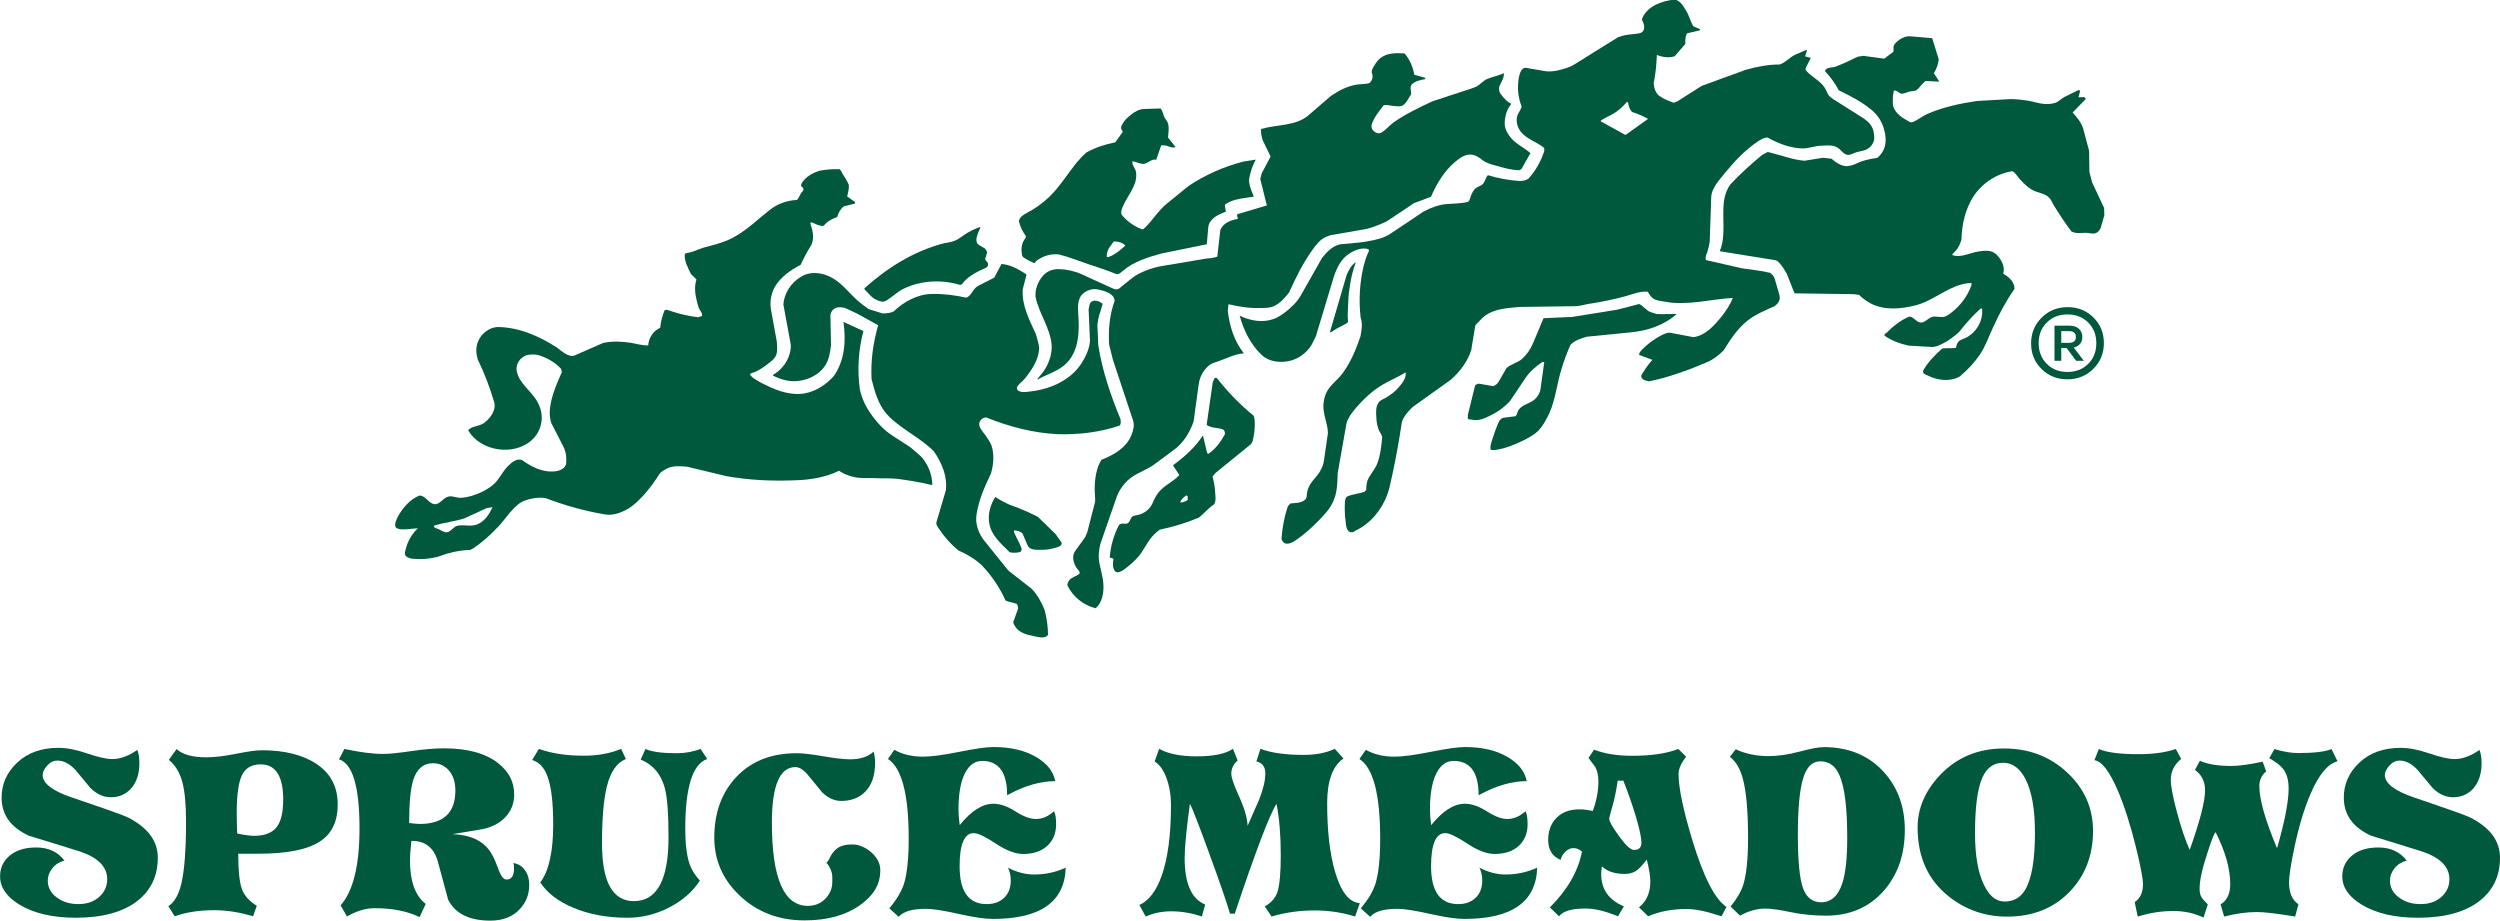 <svg width="258" height="95" viewBox="0 0 258 95" fill="none" xmlns="http://www.w3.org/2000/svg">
  <path
    d="M16.285 88.517C16.285 90.38 15.588 91.862 14.194 92.963C12.7 94.13 10.575 94.709 7.819 94.709C5.42 94.709 3.478 94.254 2 93.352C0.672 92.54 0.008 91.572 0.008 90.438C0.008 89.627 0.299 88.948 0.888 88.401C1.569 87.772 2.515 87.458 3.735 87.458C4.997 87.458 5.976 87.913 6.657 88.815C6.134 88.948 5.719 89.204 5.404 89.602C5.088 89.999 4.93 90.413 4.93 90.852C4.93 91.597 5.254 92.193 5.902 92.648C6.499 93.087 7.23 93.302 8.093 93.302C8.973 93.302 9.687 93.054 10.234 92.565C10.782 92.069 11.064 91.464 11.064 90.736C11.064 89.461 10.126 88.501 8.242 87.872C6.491 87.325 4.739 86.779 2.988 86.249C1.104 85.388 0.166 84.08 0.166 82.317C0.166 80.91 0.706 79.701 1.785 78.691C2.864 77.681 4.283 77.176 6.034 77.176C6.881 77.176 7.869 77.367 9.006 77.756C10.143 78.145 10.998 78.335 11.587 78.335C12.417 78.335 13.272 78.021 14.169 77.391C14.318 77.764 14.384 78.219 14.384 78.749C14.384 79.867 14.094 80.744 13.505 81.398C12.965 81.978 12.276 82.276 11.438 82.276C10.674 82.276 9.969 81.953 9.321 81.307C8.815 80.695 8.309 80.074 7.786 79.461C7.188 78.815 6.566 78.493 5.935 78.493C5.528 78.493 5.171 78.666 4.864 79.014C4.557 79.362 4.399 79.684 4.399 79.974C4.399 80.852 5.428 81.63 7.487 82.325C10.898 83.476 12.799 84.155 13.206 84.362C15.248 85.397 16.285 86.787 16.285 88.517Z"
    fill="#00583D"></path>
  <path
    d="M34.853 83.013C34.853 84.743 34.264 86.01 33.077 86.796C31.799 87.674 29.657 88.104 26.652 88.104C26.038 88.104 25.349 88.104 24.586 88.104C24.586 89.826 24.71 91.035 24.959 91.73C25.208 92.426 25.723 93.013 26.503 93.477L26.113 94.561C24.718 94.139 23.382 93.932 22.096 93.932C20.568 93.932 19.215 94.139 18.028 94.561L17.373 93.518C17.987 93.129 18.435 92.359 18.709 91.217C19.033 89.859 19.199 87.707 19.199 84.768C19.199 82.972 19.066 81.598 18.8 80.646C18.535 79.694 18.078 78.949 17.422 78.419L18.227 77.301C18.825 77.864 19.846 78.154 21.29 78.154C22.154 78.154 23.183 78.03 24.378 77.79C25.582 77.55 26.445 77.426 26.984 77.426C29.4 77.426 31.317 77.914 32.728 78.882C34.148 79.859 34.853 81.234 34.853 83.013ZM29.226 82.5C29.226 80.091 28.445 78.882 26.893 78.882C25.972 78.882 25.324 79.255 24.967 80.008C24.61 80.762 24.428 82.061 24.428 83.907C24.428 84.379 24.445 85.083 24.478 86.018C25.291 86.184 25.864 86.258 26.204 86.258C27.275 86.258 28.047 85.969 28.52 85.397C28.993 84.826 29.226 83.866 29.226 82.5Z"
    fill="#00583D"></path>
  <path
    d="M54.616 91.316C54.616 92.285 54.301 93.113 53.67 93.791C52.94 94.603 51.919 95.008 50.607 95.008C48.432 95.008 46.98 94.288 46.249 92.848C45.892 91.54 45.536 90.215 45.179 88.891C44.772 87.467 43.867 86.763 42.456 86.78C42.357 87.715 42.307 88.377 42.307 88.75C42.307 90.935 42.846 92.45 43.934 93.286L43.303 94.644C42.041 94.031 40.489 93.725 38.655 93.725C37.75 93.725 36.795 94.007 35.808 94.578L35.152 93.435C36.447 91.962 37.102 89.321 37.102 85.497C37.102 81.192 36.397 78.816 34.986 78.361L35.542 77.293C37.119 77.632 38.455 77.806 39.559 77.806C40.174 77.806 41.128 77.707 42.423 77.516C43.718 77.326 44.847 77.227 45.818 77.227C48.266 77.227 50.142 77.748 51.437 78.783C52.525 79.644 53.064 80.712 53.064 81.987C53.064 82.897 52.765 83.667 52.168 84.313C51.52 85.008 50.624 85.447 49.487 85.621L46.664 86.084C48.225 86.134 49.387 86.565 50.167 87.368C50.624 87.823 51.03 88.56 51.387 89.578C51.661 90.373 51.952 90.77 52.267 90.77C52.79 90.77 53.047 90.389 53.047 89.627C53.047 89.371 53.023 89.18 52.973 89.073C53.446 89.123 53.836 89.354 54.151 89.776C54.459 90.182 54.616 90.695 54.616 91.316ZM46.996 81.581C46.996 80.695 46.764 79.983 46.291 79.47C45.851 78.998 45.32 78.766 44.681 78.766C43.693 78.766 43.012 79.346 42.639 80.513C42.365 81.407 42.224 82.873 42.224 84.934C42.747 85 43.112 85.033 43.319 85.033C45.768 85.025 46.996 83.874 46.996 81.581Z"
    fill="#00583D"></path>
  <path
    d="M72.985 78.328C71.474 78.849 70.719 81.25 70.719 85.538C70.719 87.127 70.877 88.353 71.184 89.23C71.391 89.793 71.74 90.348 72.23 90.877C71.499 92.012 70.445 92.93 69.076 93.642C67.706 94.354 66.253 94.71 64.734 94.71C62.643 94.71 60.775 94.363 59.14 93.667C57.596 93.022 56.467 92.152 55.753 91.068C56.642 89.901 57.09 87.906 57.09 85.091C57.09 82.806 56.891 81.134 56.484 80.083C56.16 79.205 55.637 78.659 54.923 78.427L55.612 77.285C56.907 77.757 58.459 77.988 60.261 77.988C61.688 77.988 62.966 77.757 64.103 77.285L64.593 78.328C63.655 78.7 62.991 79.661 62.618 81.2C62.294 82.517 62.128 84.462 62.128 87.061C62.128 91.018 63.224 92.997 65.415 92.997C67.797 92.997 68.993 90.803 68.993 86.424C68.993 83.957 68.86 82.252 68.602 81.308C68.212 79.876 67.382 78.907 66.121 78.386L66.61 77.293C67.225 77.583 68.303 77.732 69.847 77.732C70.711 77.732 71.524 77.583 72.304 77.293L72.985 78.328Z"
    fill="#00583D"></path>
  <path
    d="M85.668 88.469C86.299 87.169 87.361 87.111 88.216 87.161C89.071 87.202 90.847 88.22 90.847 89.793C90.847 91.366 90.092 92.45 88.731 93.427C87.27 94.462 85.369 94.984 83.037 94.984C80.356 94.984 78.123 94.123 76.322 92.409C74.587 90.762 73.715 88.767 73.715 86.44C73.715 83.866 74.479 81.772 76.014 80.157C77.55 78.543 79.617 77.732 82.231 77.732C82.846 77.732 83.759 77.839 84.954 78.046C86.158 78.253 87.079 78.361 87.726 78.361C88.797 78.361 89.611 78.096 90.158 77.558C90.258 77.947 90.308 78.328 90.308 78.7C90.308 80.091 89.934 81.126 89.187 81.805C88.573 82.368 87.784 82.657 86.83 82.657C86.116 82.657 85.452 82.359 84.838 81.763C84.821 81.747 84.356 81.184 83.452 80.066C82.962 79.47 82.514 79.164 82.09 79.164C80.472 79.164 79.658 81.076 79.658 84.892C79.658 90.621 80.895 93.485 83.36 93.485C84.141 93.485 84.771 93.212 85.261 92.657C85.684 92.169 85.892 91.639 85.892 91.051C85.892 90.439 85.967 90.041 85.485 89.288C85.162 88.775 85.203 89.429 85.668 88.469Z"
    fill="#00583D"></path>
  <path
    d="M109.98 89.545C109.88 93.071 107.374 94.834 102.46 94.834C101.646 94.834 100.468 94.661 98.916 94.313C97.364 93.965 96.251 93.791 95.571 93.791C94.143 93.791 93.205 94.065 92.749 94.619L91.777 93.742C92.524 92.856 93.022 92.012 93.288 91.217C93.612 90.182 93.778 88.618 93.778 86.531C93.778 81.987 93.064 79.247 91.636 78.328L92.292 77.384C93.139 77.856 94.126 78.088 95.263 78.088C96.094 78.088 97.33 77.922 98.99 77.591C100.642 77.26 101.821 77.094 102.518 77.094C104.303 77.094 105.78 77.442 106.95 78.137C108.054 78.783 108.702 79.611 108.901 80.613C107.341 80.613 105.689 81.101 103.937 82.07C103.937 79.71 103.074 78.526 101.356 78.526C100.592 78.526 99.995 78.965 99.563 79.834C99.132 80.712 98.916 81.945 98.916 83.551C98.916 84.023 98.957 84.553 99.04 85.157C100.227 83.684 101.381 82.947 102.518 82.947C103.215 82.947 103.971 83.212 104.792 83.733C105.614 84.263 106.311 84.52 106.901 84.52C107.565 84.52 108.187 84.255 108.776 83.717C108.926 84.007 108.992 84.454 108.992 85.05C108.992 85.985 108.685 86.738 108.079 87.293C107.473 87.848 106.643 88.129 105.581 88.129C104.784 88.129 103.846 87.773 102.759 87.053C101.671 86.333 100.916 85.977 100.493 85.977C99.522 85.977 99.032 87.119 99.032 89.396C99.032 92.003 99.962 93.303 101.829 93.303C102.576 93.303 103.174 93.088 103.63 92.649C104.087 92.21 104.311 91.623 104.311 90.877C104.311 90.373 104.211 89.934 104.02 89.545C104.925 90.017 105.83 90.248 106.718 90.248C107.888 90.248 108.976 90.008 109.98 89.545Z"
    fill="#00583D"></path>
  <path
    d="M140.334 93.204L139.845 94.586C138.516 94.164 137.122 93.957 135.661 93.957C134.117 93.957 132.64 94.164 131.229 94.586L130.523 93.543C131.187 93.171 131.627 92.674 131.835 92.045C132.059 91.349 132.175 90.075 132.175 88.228C132.175 86.167 132.026 84.412 131.735 82.955C131.005 84.106 129.569 87.881 127.427 94.288H126.937C126.614 93.171 125.892 91.076 124.771 88.013C123.651 84.95 122.995 83.262 122.796 82.955C122.439 85.579 122.256 87.45 122.256 88.551C122.256 91.175 122.962 92.773 124.373 93.344L124.032 94.586C122.995 94.23 121.941 94.048 120.87 94.048C119.932 94.048 119.052 94.222 118.239 94.586L117.583 93.394C118.554 92.972 119.326 91.954 119.899 90.339C120.53 88.543 120.845 86.118 120.845 83.055C120.845 82.053 120.687 81.134 120.38 80.298C120.073 79.462 119.666 78.891 119.16 78.584L119.625 77.276C120.546 77.798 121.833 78.055 123.468 78.055C125.236 78.055 126.498 77.798 127.236 77.276L127.726 78.477C127.286 78.866 127.07 79.321 127.07 79.843C127.07 80.232 127.328 81.002 127.851 82.136C128.398 83.328 128.705 84.354 128.755 85.215C129.469 83.601 129.859 82.715 129.926 82.566C130.366 81.449 130.581 80.538 130.581 79.826C130.581 79.131 130.274 78.717 129.66 78.584L130.075 77.276C131.179 77.699 132.665 77.906 134.532 77.906C135.794 77.906 136.873 77.699 137.745 77.276L138.641 78.278C137.52 79.056 136.964 80.596 136.964 82.906C136.964 85.728 137.23 88.071 137.769 89.942C138.375 92.036 139.23 93.129 140.334 93.204Z"
    fill="#00583D"></path>
  <path
    d="M158.636 89.545C158.537 93.071 156.03 94.834 151.116 94.834C150.303 94.834 149.124 94.661 147.572 94.313C146.02 93.965 144.907 93.791 144.227 93.791C142.799 93.791 141.861 94.065 141.405 94.619L140.434 93.742C141.181 92.856 141.687 92.012 141.944 91.217C142.268 90.182 142.434 88.618 142.434 86.531C142.434 81.987 141.72 79.247 140.292 78.328L140.948 77.384C141.795 77.856 142.783 78.088 143.92 78.088C144.75 78.088 145.987 77.922 147.647 77.591C149.298 77.26 150.477 77.094 151.174 77.094C152.959 77.094 154.436 77.442 155.607 78.137C156.711 78.783 157.358 79.611 157.557 80.613C155.997 80.613 154.345 81.101 152.594 82.07C152.594 79.71 151.73 78.526 150.012 78.526C149.249 78.526 148.651 78.965 148.219 79.834C147.788 80.712 147.572 81.945 147.572 83.551C147.572 84.023 147.613 84.553 147.696 85.157C148.883 83.684 150.037 82.947 151.174 82.947C151.871 82.947 152.627 83.212 153.449 83.733C154.27 84.263 154.968 84.52 155.557 84.52C156.221 84.52 156.843 84.255 157.433 83.717C157.582 84.007 157.649 84.454 157.649 85.05C157.649 85.985 157.341 86.738 156.735 87.293C156.13 87.848 155.3 88.129 154.237 88.129C153.44 88.129 152.502 87.773 151.415 87.053C150.328 86.333 149.572 85.977 149.149 85.977C148.178 85.977 147.688 87.119 147.688 89.396C147.688 92.003 148.618 93.303 150.485 93.303C151.232 93.303 151.83 93.088 152.287 92.649C152.743 92.21 152.967 91.623 152.967 90.877C152.967 90.373 152.868 89.934 152.677 89.545C153.581 90.017 154.486 90.248 155.374 90.248C156.536 90.248 157.624 90.008 158.636 89.545Z"
    fill="#00583D"></path>
  <path
    d="M178.175 93.593L177.661 94.561C176.15 94.056 174.955 93.808 174.058 93.808C172.581 93.808 171.261 94.056 170.091 94.561L169.145 93.642C169.925 93.013 170.315 92.119 170.315 90.969C170.315 90.422 170.19 89.669 169.95 88.709C169.493 89.305 169.111 89.702 168.804 89.901C168.497 90.091 168.115 90.19 167.659 90.19C166.654 90.19 165.874 89.934 165.318 89.412C165.268 89.669 165.243 89.942 165.243 90.215C165.243 91.78 166.024 92.881 167.584 93.535L166.978 94.561C165.667 94.023 164.554 93.758 163.641 93.758C162.214 93.758 161.301 94.023 160.894 94.561L159.948 93.642C161.766 91.829 162.869 89.909 163.26 87.889C163.002 87.649 162.703 87.525 162.355 87.525C162.064 87.525 161.79 87.657 161.525 87.914C161.268 88.17 161.11 88.452 161.06 88.742C160.197 88.386 159.773 87.699 159.773 86.68C159.773 85.836 160.006 85.132 160.479 84.57C161.06 83.874 161.898 83.526 162.986 83.526C163.459 83.526 163.915 83.584 164.372 83.7C164.762 82.649 164.953 81.631 164.953 80.646C164.953 80.05 164.845 79.553 164.637 79.164C164.571 79.064 164.339 78.75 163.932 78.22L164.513 77.368C165.6 77.79 166.903 77.997 168.431 77.997C170.406 77.997 172 77.765 173.203 77.293L174.009 78.096C173.486 78.758 173.228 79.346 173.228 79.868C173.228 81.324 173.718 83.642 174.689 86.838C175.835 90.563 176.988 92.814 178.175 93.593ZM169.394 86.97C169.394 86.449 169.194 85.513 168.788 84.156C168.398 82.881 167.974 81.68 167.526 80.563H166.945C166.812 81.515 166.63 82.417 166.389 83.253C166.181 83.965 166.073 84.387 166.073 84.511C166.073 84.768 166.405 85.356 167.069 86.258C167.75 87.227 168.273 87.715 168.63 87.715C169.128 87.723 169.394 87.467 169.394 86.97Z"
    fill="#00583D"></path>
  <path
    d="M196.577 85.637C196.577 88.179 195.855 90.273 194.411 91.921C192.9 93.634 190.916 94.495 188.451 94.495C187.173 94.495 185.944 94.371 184.791 94.131C183.629 93.891 182.765 93.767 182.201 93.767C181.321 93.767 180.45 94.007 179.57 94.495L178.599 93.551C179.229 92.773 179.661 92.053 179.885 91.374C180.225 90.306 180.4 88.684 180.4 86.482C180.4 83.725 180.217 81.68 179.86 80.356C179.586 79.321 179.138 78.576 178.524 78.104L179.13 77.326C180.134 77.798 181.271 78.03 182.533 78.03C183.504 78.03 184.567 77.873 185.712 77.566C186.857 77.26 187.688 77.103 188.21 77.103C190.709 77.103 192.726 77.906 194.27 79.52C195.805 81.142 196.577 83.171 196.577 85.637ZM190.634 86.432C190.634 83.361 190.369 81.217 189.829 80C189.422 79.048 188.767 78.568 187.854 78.568C187.023 78.568 186.434 79.156 186.077 80.339C185.72 81.523 185.538 83.469 185.538 86.192C185.538 88.866 185.72 90.704 186.094 91.73C186.451 92.649 187.065 93.113 187.945 93.113C188.982 93.113 189.713 92.45 190.136 91.126C190.476 90.083 190.634 88.518 190.634 86.432Z"
    fill="#00583D"></path>
  <path
    d="M216 85.753C216 88.245 215.212 90.315 213.643 91.97C211.991 93.717 209.816 94.594 207.119 94.594C204.861 94.594 202.861 93.899 201.109 92.508C198.968 90.811 197.897 88.436 197.897 85.397C197.897 83.427 198.669 81.623 200.213 79.984C201.948 78.154 204.147 77.243 206.812 77.243C209.393 77.243 211.568 78.071 213.344 79.735C215.112 81.382 216 83.394 216 85.753ZM210.007 85.927C210.007 83.518 209.683 81.68 209.036 80.414C208.455 79.28 207.683 78.717 206.72 78.717C205.749 78.717 205.035 79.23 204.579 80.248C204.072 81.399 203.823 83.303 203.823 85.977C203.823 88.295 204.131 90.075 204.745 91.316C205.284 92.467 205.99 93.038 206.886 93.038C207.808 93.038 208.513 92.632 209.003 91.821C209.675 90.687 210.007 88.725 210.007 85.927Z"
    fill="#00583D"></path>
  <path
    d="M241.233 78.568C240.245 78.808 239.316 79.917 238.461 81.896C237.813 83.386 237.249 85.24 236.784 87.45C236.411 89.213 236.228 90.422 236.228 91.068C236.228 92.136 236.552 92.889 237.199 93.328L236.859 94.586C234.991 94.28 233.671 94.122 232.891 94.122C231.87 94.122 230.75 94.28 229.53 94.586L229.164 93.328C229.828 92.939 230.16 92.235 230.16 91.225C230.16 89.644 229.654 87.864 228.65 85.877C228.467 86.068 228.168 86.838 227.753 88.187C227.247 89.71 226.998 90.894 226.998 91.73C226.998 92.086 227.064 92.368 227.189 92.583C227.272 92.732 227.488 92.98 227.845 93.336L227.405 94.694C226.45 94.238 225.413 94.015 224.292 94.015C223.055 94.015 221.835 94.205 220.615 94.594L220.3 93.096C220.864 92.723 221.155 92.111 221.155 91.258C221.155 90.679 220.914 89.396 220.424 87.409C219.86 85.116 219.237 83.187 218.573 81.622C217.71 79.603 216.905 78.551 216.141 78.452L216.606 77.293C217.37 77.649 218.731 77.831 220.698 77.831C222.225 77.831 223.504 77.657 224.541 77.293L225.097 78.32C224.383 78.907 224.026 79.619 224.026 80.463C224.026 81.134 224.242 82.268 224.674 83.866C225.105 85.463 225.537 86.747 225.977 87.707C227.031 84.76 227.562 82.707 227.562 81.54C227.562 80.654 227.214 79.95 226.517 79.454L227.031 78.51C227.795 78.866 228.882 79.048 230.293 79.048C231.04 79.048 232.111 78.899 233.505 78.609L233.871 79.603C233.398 79.992 233.165 80.497 233.165 81.134C233.165 82.508 233.771 84.644 234.991 87.541C235.788 84.776 236.186 82.715 236.186 81.374C236.186 80.53 236.004 79.868 235.647 79.387C235.39 79.031 234.9 78.651 234.186 78.245L234.726 77.301C235.605 77.574 236.419 77.715 237.183 77.715C238.834 77.715 239.98 77.574 240.611 77.301L241.233 78.568Z"
    fill="#00583D"></path>
  <path
    d="M258 88.518C258 90.381 257.303 91.863 255.908 92.964C254.414 94.131 252.29 94.71 249.534 94.71C247.135 94.71 245.193 94.255 243.715 93.353C242.387 92.541 241.723 91.573 241.723 90.439C241.723 89.627 242.014 88.949 242.603 88.402C243.284 87.773 244.23 87.459 245.45 87.459C246.712 87.459 247.691 87.914 248.372 88.816C247.849 88.949 247.434 89.205 247.118 89.603C246.803 90 246.645 90.414 246.645 90.853C246.645 91.598 246.969 92.194 247.616 92.649C248.214 93.088 248.944 93.303 249.808 93.303C250.688 93.303 251.401 93.055 251.949 92.566C252.497 92.07 252.779 91.465 252.779 90.737C252.779 89.462 251.841 88.502 249.957 87.873C248.206 87.326 246.454 86.78 244.703 86.25C242.819 85.389 241.881 84.081 241.881 82.318C241.881 80.911 242.42 79.702 243.499 78.692C244.578 77.682 245.998 77.177 247.749 77.177C248.596 77.177 249.584 77.368 250.721 77.757C251.858 78.146 252.713 78.336 253.302 78.336C254.132 78.336 254.987 78.022 255.884 77.392C256.033 77.765 256.099 78.22 256.099 78.75C256.099 79.868 255.809 80.745 255.22 81.399C254.68 81.978 253.991 82.276 253.153 82.276C252.389 82.276 251.684 81.954 251.036 81.308C250.53 80.695 250.024 80.075 249.501 79.462C248.903 78.816 248.28 78.493 247.65 78.493C247.243 78.493 246.886 78.667 246.579 79.015C246.272 79.363 246.114 79.685 246.114 79.975C246.114 80.853 247.143 81.631 249.202 82.326C252.605 83.477 254.514 84.156 254.921 84.363C256.971 85.397 258 86.788 258 88.518Z"
    fill="#00583D"></path>
  <path
    d="M155.765 14.015L155.565 13.709C155.167 12.988 155.283 12.533 155.366 11.995C155.399 11.722 155.599 11.159 155.98 10.712C155.59 10.571 155.225 10.157 154.976 9.834C154.702 9.545 154.611 9.098 154.802 8.75C154.993 8.361 155.242 7.997 155.192 7.55C154.669 7.806 154.071 7.914 153.524 8.129C153.084 8.303 152.81 8.676 152.42 8.907C152.229 9.007 152.029 9.065 151.839 9.139L147.821 10.455C146.443 11.109 145.065 11.755 143.829 12.624C143.38 12.939 143.048 13.402 142.567 13.675C142.235 13.883 141.812 13.659 141.613 13.328C141.513 13.154 141.521 12.964 141.579 12.79C141.828 12.053 142.343 11.457 142.808 10.853C143.198 10.795 143.58 10.927 143.97 10.952C144.227 10.969 144.509 11.01 144.742 10.894C145.173 10.637 145.348 10.124 145.63 9.719C145.646 9.371 145.456 8.965 145.705 8.709C146.07 8.344 146.601 8.262 147.082 8.162V8.03L145.954 7.715C145.821 6.904 145.489 6.126 144.949 5.513C144.078 5.455 143.107 5.455 142.426 6.018C142.194 6.217 142.003 6.465 141.845 6.738C141.696 6.987 141.496 7.277 141.588 7.566C141.729 7.93 141.621 8.303 141.339 8.568C140.973 8.684 140.583 8.667 140.193 8.709C139.147 8.825 138.193 9.329 137.338 9.909L135.055 11.879C133.769 13.021 131.793 12.831 130.141 13.311C130.1 13.7 130.2 14.106 130.316 14.487L131.129 16.151L130.216 17.872L130.058 18.469L130.739 21.2L127.676 22.111C127.66 22.268 127.693 22.434 127.751 22.591C126.996 22.707 126.166 23.055 125.933 23.775L125.626 26.482C125.261 26.622 124.862 26.656 124.464 26.689L119.841 27.467C119.06 27.599 118.272 27.872 117.55 28.237C116.927 28.551 116.429 29.048 115.865 29.47C115.69 29.586 115.574 29.76 115.375 29.834C115.101 29.934 114.827 29.752 114.562 29.644L111.607 28.295C110.868 27.964 110.071 27.79 109.274 27.773C108.635 27.757 107.996 28.005 107.606 28.493C107.1 29.098 106.809 29.851 106.867 30.637C107.216 32.318 108.328 33.767 108.519 35.472C108.619 36.482 108.262 37.508 107.689 38.336C107.515 38.584 107.324 38.767 107.149 38.998C107.108 39.04 107.058 39.098 107.075 39.172C108.004 38.651 109.034 38.361 109.83 37.699C110.445 37.177 110.86 36.457 111.075 35.687C111.325 34.793 111.349 33.866 111.308 32.955C111.275 32.185 111.134 31.391 111.457 30.695C111.673 30.248 112.155 29.975 112.661 29.868C112.976 29.793 113.3 29.868 113.607 29.942C114.23 30.091 115.043 30.406 115.026 31.068C114.504 32.483 114.371 34.048 114.462 35.563L114.852 37.127L116.927 43.377C117.102 43.883 116.96 44.404 116.77 44.884C116.28 46.167 114.985 46.937 113.69 47.442C113.483 47.748 113.325 48.104 113.225 48.469C113.051 49.048 112.993 49.652 112.976 50.248C112.935 50.753 113.051 51.258 113.018 51.763L112.221 54.876L112.005 55.414L110.959 56.863C110.594 57.368 110.752 58.063 111.1 58.601C111.217 58.791 111.474 58.949 111.408 59.197C111.1 59.487 110.594 59.545 110.345 59.892C110.245 60.033 110.154 60.207 110.154 60.397C110.694 61.573 111.806 62.45 113.059 62.773C113.159 62.682 113.275 62.566 113.366 62.45C113.698 61.987 113.848 61.424 113.873 60.861C113.931 59.983 113.674 59.098 113.483 58.245C113.325 57.55 113.383 56.83 113.557 56.134L115.251 51.258C115.425 50.753 115.74 50.273 116.106 49.859C116.828 48.99 117.973 48.659 118.936 48.063L121.202 46.383C122.14 45.687 122.771 44.636 123.177 43.518L123.717 39.586C123.833 38.808 124.256 38.08 124.879 37.633C125.053 37.517 125.261 37.425 125.46 37.376C126.431 37.07 127.344 36.54 128.373 36.465C127.369 35.224 126.879 33.626 126.705 32.053L126.78 31.399C127.842 31.647 128.938 31.821 130.042 31.788C130.581 31.788 131.129 31.788 131.594 31.532C132.175 31.225 132.623 30.704 133.03 30.19C133.711 28.675 134.466 27.152 135.437 25.795C135.752 25.348 136.101 24.884 136.566 24.594C136.798 24.437 137.072 24.363 137.346 24.263L140.799 23.667C141.613 23.518 142.351 23.187 143.09 22.856L145.929 20.96L147.68 20.306C148.261 18.949 149.041 17.649 150.187 16.689C150.635 16.316 151.158 15.935 151.756 15.952C152.22 15.969 152.61 16.209 152.959 16.498C153.391 16.846 153.963 16.987 154.478 17.119C155.25 17.334 156.03 17.566 156.827 17.566L157.026 17.425L157.939 15.803C157.225 15.174 156.296 14.801 155.765 14.015Z"
    fill="#00583D"></path>
  <path
    d="M215.594 15.563L214.98 13.262C214.789 12.641 214.34 12.086 213.892 11.614L215.253 10.215L215.104 10.017L214.498 10.041L214.672 9.363L214.515 9.288L213.062 10C212.73 10.174 212.498 10.464 212.149 10.596C211.776 10.729 211.377 10.753 210.987 10.729C210.389 10.687 209.825 10.472 209.236 10.381C208.655 10.29 208.074 10.232 207.493 10.224L204.015 10.422C202.263 10.679 200.487 11.06 198.852 11.78C198.312 12.028 197.881 12.434 197.316 12.616C197.258 12.633 197.2 12.616 197.142 12.616C196.387 12.21 195.548 11.722 195.357 10.877C195.316 10.373 195.324 9.851 195.449 9.363C195.723 9.247 195.955 9.652 196.262 9.669C196.569 9.669 196.827 9.495 197.117 9.437C197.35 9.379 197.607 9.437 197.814 9.28C198.146 9.007 198.362 8.618 198.719 8.353L200.138 8.427L199.574 7.558C199.848 7.111 200.022 6.631 200.08 6.126L199.4 3.94L197.208 3.75C196.644 3.676 196.088 3.998 195.689 4.371C195.573 4.47 195.482 4.603 195.44 4.735C195.349 4.934 195.474 5.157 195.382 5.356L194.453 6.051L192.278 5.762L191.714 5.853C190.975 6.225 190.22 6.573 189.423 6.879C189.074 7.012 188.526 6.896 188.352 7.285C188.352 7.318 188.369 7.359 188.369 7.384C188.916 7.947 189.381 8.618 189.763 9.321C190.967 9.901 192.17 10.522 193.183 11.374C193.78 11.879 194.212 12.558 194.42 13.295C194.727 14.321 194.735 15.439 193.739 16.291C191.606 16.598 191.73 16.995 190.742 17.136C190.103 17.219 189.497 16.796 188.999 16.374L188.12 16.283L186.227 16.589C185.024 16.49 183.994 16.068 182.849 15.795C182.691 15.753 182.558 15.695 182.401 15.695L181.836 16.002C180.691 16.945 179.603 17.939 178.582 19.023C177.163 20.919 178.408 23.742 177.479 25.927L183.222 26.854C183.455 26.896 183.604 27.103 183.745 27.276C184.003 27.566 184.21 27.93 184.401 28.262L185.198 30.273L191.257 30.356L191.855 30.43C192.203 30.778 192.627 31.084 193.058 31.316C194.469 32.053 196.179 31.896 197.715 31.507C199.151 31.134 200.354 30.149 201.732 29.594C202.28 29.363 202.861 29.205 203.459 29.205V29.421C203.052 30.579 202.297 31.573 201.309 32.318C201.118 32.459 200.944 32.591 200.728 32.666C200.338 32.798 199.914 32.633 199.499 32.682C198.993 32.757 198.644 33.377 198.155 33.278C197.715 33.204 197.474 32.674 197.034 32.674C196.129 33.046 195.366 33.675 194.685 34.354C194.552 34.412 194.436 34.512 194.486 34.644C195.225 35.166 196.096 35.48 196.993 35.671L199.317 35.803C199.723 35.836 200.114 35.646 200.462 35.472C201.101 35.166 201.633 34.735 202.155 34.288C202.828 33.435 203.55 32.608 204.372 31.863L204.546 31.829C204.704 33.063 203.965 34.33 202.861 34.868C202.587 35 202.255 35.058 202.081 35.298C201.965 35.488 201.882 35.671 201.865 35.894C201.45 35.969 201.027 35.911 200.587 35.952C200.545 35.952 200.487 35.952 200.437 35.969C199.74 36.589 199.059 37.268 198.578 38.063C198.503 38.179 198.404 38.32 198.478 38.452C198.561 38.626 198.786 38.684 198.968 38.767C199.981 39.272 201.276 39.421 202.263 38.841C203.019 38.204 203.724 37.467 204.297 36.631C204.895 35.753 205.252 34.719 205.691 33.767C206.314 32.409 207.011 31.076 207.883 29.834C207.941 29.238 207.476 28.733 206.986 28.402C206.887 28.361 206.795 28.303 206.737 28.229C206.945 27.508 206.538 26.755 206.015 26.25C205.567 25.803 204.853 25.844 204.231 25.944C203.301 26.076 202.313 26.664 201.45 26.308C201.55 26.134 201.724 26.018 201.84 25.861C202.131 25.555 202.288 25.141 202.421 24.735C202.454 23.204 202.803 21.639 203.625 20.323C204.521 18.924 206.048 17.906 207.675 17.666C207.982 17.823 208.14 18.129 208.356 18.386C208.721 18.808 209.095 19.18 209.543 19.487C209.908 19.743 210.315 19.834 210.73 19.975C211.02 20.075 211.294 20.19 211.51 20.439C211.701 20.646 211.784 20.919 211.933 21.159C212.514 22.103 213.112 23.013 213.776 23.891C214.224 24.123 214.731 24.04 215.229 24.023C215.619 24.023 216.042 24.214 216.391 24.007C216.582 23.907 216.681 23.717 216.781 23.56L217.171 22.202L217.138 21.449L215.893 18.791L215.627 17.748L215.594 15.563Z"
    fill="#00583D"></path>
  <path
    d="M113.341 35.604L113.25 33.568C113.341 32.624 113.416 32.699 113.798 31.358C113.449 31.068 112.852 30.853 112.553 31.225C112.395 31.416 112.412 31.689 112.345 31.937L112.478 34.975C112.511 35.497 112.345 35.985 112.171 36.449C111.839 37.218 111.391 37.906 110.793 38.477C109.556 39.652 107.88 40.24 106.211 40.414C105.821 40.455 105.381 40.546 105.049 40.281C104.892 40.182 104.917 39.967 105.033 39.818C105.24 39.545 105.523 39.354 105.755 39.081C106.477 38.187 107.191 37.127 107.241 35.968C107.241 35.546 107.017 34.942 106.917 34.52C106.22 32.972 105.439 31.54 105.547 29.859L105.938 28.328C105.157 27.806 104.302 27.318 103.356 27.243L102.601 28.659L100.966 29.487C100.426 29.743 100.268 30.513 99.729 30.72C98.583 30.472 97.405 30.314 96.234 30.331C94.724 30.348 93.304 31.101 92.217 32.152C91.852 32.309 91.462 32.351 91.072 32.343L89.66 31.904C89.212 31.606 88.847 31.316 88.482 31.002C87.527 30.132 86.78 29.081 85.602 28.535C84.83 28.17 83.933 28.055 83.136 28.328C81.875 28.849 80.945 30.066 80.846 31.424L81.609 35.579C81.651 36.763 80.97 37.906 79.982 38.559C79.891 38.617 79.75 38.651 79.766 38.758C80.563 39.164 81.435 39.42 82.323 39.321C83.444 39.205 84.539 38.667 85.153 37.732C85.543 37.127 85.676 36.374 85.759 35.646L85.701 32.608C85.701 32.202 85.975 31.829 86.382 31.738C86.689 31.664 86.822 31.73 87.154 31.763L87.594 31.962L88.449 32.359L90.623 33.568C90.092 35.538 89.86 37.078 89.943 39.106C90.258 40.389 90.648 41.771 91.528 42.757C92.931 44.271 94.948 45.124 96.384 46.589C97.214 47.79 97.803 49.222 97.604 50.629L96.649 53.858C96.558 54.122 96.766 54.362 96.898 54.569C97.463 55.422 98.144 56.192 98.932 56.821C99.804 57.194 100.617 57.69 101.314 58.328C102.327 59.387 103.173 60.629 103.763 61.962C104.128 62.16 104.56 62.16 104.941 62.334C105.041 62.483 105.074 62.666 105.058 62.839L104.593 64.122C104.518 64.313 104.676 64.495 104.767 64.644C105.141 65.298 105.987 65.513 106.701 65.654C107.207 65.753 107.822 65.944 108.154 65.521C108.154 64.652 108.021 63.783 107.805 62.947C107.481 62.136 107.05 61.358 106.444 60.745L104.062 58.882L101.613 55.844C100.999 55.091 100.625 54.089 100.775 53.121C100.991 51.631 101.613 50.223 102.269 48.866C102.543 47.922 102.617 46.912 102.327 45.985C102.169 45.612 101.945 45.265 101.704 44.925C101.356 44.462 100.816 43.916 101.165 43.419C101.314 43.204 101.555 43.054 101.804 43.088C104.153 44.04 106.66 44.694 109.2 44.809C111.349 44.867 113.524 44.611 115.558 43.916C115.699 43.725 115.657 43.493 115.641 43.261C114.628 40.836 113.732 38.195 113.341 35.604Z"
    fill="#00583D"></path>
  <path
    d="M170.946 32.401L170.348 32.21C169.883 32.053 169.609 31.573 169.161 31.374L166.854 31.97L162.239 32.707L159.292 32.839L158.205 35.43C157.947 36.051 157.549 36.614 157.059 37.053C156.578 37.475 155.914 37.558 155.466 37.997L154.652 39.404C154.536 39.619 154.32 39.768 154.088 39.851L152.668 39.603C152.511 39.569 152.361 39.685 152.237 39.76L151.481 42.823V43.154C151.481 43.311 151.697 43.27 151.813 43.295C152.61 43.526 153.407 43.088 154.129 42.715C154.752 42.384 155.316 41.937 155.814 41.416L157.466 38.957C157.898 38.319 158.512 37.815 159.151 37.367H159.367L158.985 40.132C158.927 40.563 158.678 40.968 158.346 41.25C157.798 41.697 156.935 41.788 156.653 42.434C156.561 42.608 156.553 42.823 156.404 42.955L155.167 43.113C154.968 43.129 154.835 43.311 154.719 43.444C154.445 44.048 154.212 44.685 154.021 45.306C153.905 45.654 153.772 46.018 153.822 46.391C154.021 46.49 154.254 46.449 154.478 46.407C155.391 46.267 156.262 45.902 157.084 45.513C157.698 45.207 158.304 44.909 158.786 44.412C159.267 43.907 159.583 43.27 159.89 42.649C160.529 41.217 160.67 39.611 161.135 38.121C161.384 37.268 161.699 36.432 162.064 35.604C162.471 35.141 163.135 34.942 163.733 34.752L168.364 34.288C170.074 34.131 171.759 33.535 173.046 32.409C172.357 32.376 171.643 32.459 170.946 32.401Z"
    fill="#00583D"></path>
  <path
    d="M101.646 25.646L101.314 25.447C101.123 25.331 100.908 25.257 100.825 25.058C100.675 24.71 100.841 24.305 100.966 23.957C101.024 23.783 101.182 23.626 101.157 23.419C100.559 23.634 99.978 23.907 99.463 24.271C99.115 24.52 98.799 24.76 98.393 24.892C98.027 25.025 97.621 25.05 97.247 25.149C94.242 25.96 91.52 27.666 89.212 29.752C89.188 29.843 89.254 29.909 89.312 29.959C89.627 30.248 89.876 30.637 90.267 30.844C90.632 31.051 91.08 31.25 91.437 31.035C92.076 30.662 92.616 30.091 93.296 29.776C95.081 28.924 97.197 28.833 99.082 29.404C99.239 29.387 99.339 29.263 99.43 29.131C100.036 28.419 100.941 27.988 101.812 27.608C101.953 27.492 102.003 27.318 101.953 27.16C101.895 26.987 101.696 26.912 101.663 26.738L101.879 26.026C101.821 25.894 101.746 25.762 101.646 25.646Z"
    fill="#00583D"></path>
  <path
    d="M104.792 52.31L104.194 52.094C103.688 51.863 103.182 51.606 102.717 51.283C102.194 52.111 101.903 53.121 102.111 54.089C102.327 55.273 103.339 56.142 104.203 56.995C104.584 57.069 104.958 57.069 105.29 56.954C105.423 56.896 105.448 56.722 105.423 56.589C105.232 56.068 104.941 55.588 104.709 55.058C104.676 54.967 104.618 54.859 104.634 54.743C104.966 54.727 105.315 54.843 105.531 55.075L106.054 56.291C106.303 56.829 107.058 56.738 107.639 56.738C108.029 56.738 108.419 56.664 108.784 56.565C109.116 56.474 109.614 56.391 109.565 56.01L108.942 55.124L107.158 53.386C107 53.245 106.784 53.187 106.56 53.071C105.987 52.781 105.39 52.55 104.792 52.31Z"
    fill="#00583D"></path>
  <path
    d="M95.089 47.144C95.786 47.955 96.218 49.007 96.21 50.066C95.048 49.776 93.877 49.586 92.699 49.429C91.918 49.33 91.147 49.387 90.366 49.346C89.785 49.305 89.204 49.379 88.623 49.305C87.909 49.23 87.204 48.99 86.59 48.584C85.17 49.28 83.577 49.528 81.991 49.569C79.659 49.661 77.31 49.553 75.002 49.147L70.894 48.162C70.188 48.104 69.441 48.03 68.81 48.361C68.545 48.493 68.304 48.651 68.096 48.849C67.615 49.627 67.067 50.381 66.445 51.076C65.938 51.623 65.399 52.185 64.735 52.55C64.038 52.939 63.224 53.228 62.444 53.088C60.344 52.74 58.285 52.161 56.293 51.399C55.496 51.3 54.708 51.432 53.986 51.73C53.654 51.863 53.388 52.119 53.114 52.368C52.508 52.964 52.044 53.684 51.462 54.305C50.666 55.157 49.811 55.935 48.84 56.589C48.74 56.631 48.64 56.672 48.566 56.747C47.785 56.772 46.997 56.887 46.242 57.111C45.852 57.21 45.47 57.384 45.096 57.483C44.532 57.616 43.934 57.699 43.353 57.699C42.863 57.666 42.282 57.74 41.892 57.392C41.734 57.235 41.793 57.003 41.834 56.796C41.892 56.548 41.983 56.308 42.066 56.06C42.299 55.497 42.648 54.942 43.129 54.528C42.664 54.528 42.191 54.627 41.726 54.627C41.469 54.644 41.187 54.627 40.954 54.512C40.705 54.363 40.763 54.032 40.855 53.791C41.004 53.361 41.245 52.98 41.51 52.616C41.975 51.978 42.573 51.416 43.295 51.142C43.901 51.126 44.225 51.954 44.831 52.028C45.395 52.103 45.744 51.333 46.325 51.233C46.764 51.159 47.179 51.424 47.628 51.366C48.325 51.325 49.022 51.093 49.661 50.803C50.3 50.488 50.923 50.108 51.346 49.545C51.72 49.056 52.01 48.502 52.45 48.071C52.84 47.682 53.363 47.276 53.87 47.475C54.816 48.154 55.903 48.717 57.049 48.659C57.613 48.642 58.269 48.452 58.426 47.889C58.485 47.235 58.41 46.573 58.094 45.993L56.908 43.692C56.65 42.972 56.717 42.185 56.874 41.449C57.107 40.389 57.538 39.396 57.978 38.427C57.962 38.27 57.945 38.113 57.846 37.997C57.206 37.343 56.368 36.871 55.48 36.623C55.09 36.565 54.7 36.565 54.318 36.664C54.16 36.705 54.027 36.838 53.886 36.912C53.48 37.219 53.247 37.74 53.322 38.245C53.513 39.545 54.857 40.331 55.472 41.498C55.687 41.887 55.845 42.334 55.895 42.773C55.995 43.758 55.621 44.768 54.849 45.447C52.99 47.086 49.595 46.573 48.333 44.437C48.333 44.379 48.35 44.321 48.408 44.296C48.898 43.924 49.587 43.982 50.043 43.584C50.666 43.08 51.222 42.285 50.998 41.49C50.55 39.983 49.985 38.485 49.288 37.061C49.13 36.482 49.089 35.886 49.304 35.323C49.611 34.487 50.408 33.816 51.305 33.75C53.496 33.75 55.596 34.661 57.439 35.844C58.045 36.275 58.7 36.954 59.364 36.656L62.236 35.397C63.191 35.182 64.179 35.24 65.141 35.381C65.739 35.497 66.304 35.654 66.893 35.654C66.934 34.884 67.416 34.139 68.13 33.833C68.188 33.212 68.346 32.616 68.578 32.036C68.794 31.879 69.043 32.053 69.275 32.119C70.171 32.409 71.118 32.641 72.056 32.74L72.446 32.608C72.52 32.301 72.213 32.045 72.114 31.771C72.039 31.54 71.964 31.308 71.915 31.076C71.724 30.356 71.641 29.57 71.873 28.833L71.309 28.286C71.002 27.633 70.595 26.954 70.67 26.233C70.728 26.118 70.885 26.118 71.018 26.093C71.558 25.993 72.031 25.745 72.554 25.571C73.118 25.414 73.699 25.282 74.264 25.091C74.861 24.901 75.442 24.669 75.974 24.338C77.21 23.618 78.248 22.599 79.385 21.705C80.198 21.051 81.194 20.679 82.24 20.637C82.514 20.364 82.589 19.917 82.888 19.685C82.904 19.586 82.946 19.47 82.888 19.396C82.83 19.321 82.73 19.296 82.689 19.205C82.647 19.106 82.689 18.99 82.747 18.899C83.12 18.262 83.834 17.856 84.556 17.624C85.237 17.492 85.951 17.434 86.648 17.467C86.789 17.55 86.839 17.715 86.905 17.856C87.138 18.245 87.411 18.634 87.586 19.04C87.66 19.462 87.511 19.851 87.428 20.273L88.241 20.853V21.002L87.096 21.291C86.747 21.548 86.515 21.954 86.399 22.392C85.975 22.55 85.544 22.74 85.212 23.071C85.112 23.171 85.021 23.328 84.863 23.328C84.573 23.286 84.299 23.195 84.025 23.055C83.875 22.997 83.718 22.864 83.618 23.038C83.867 23.75 84.058 24.545 83.751 25.24C83.336 25.919 82.954 26.598 82.63 27.326C81.601 27.864 80.588 28.568 79.991 29.553C79.559 30.306 79.41 31.217 79.584 32.069L80.165 35.24C80.198 35.728 80.265 36.242 80.082 36.689C79.933 37.02 79.634 37.252 79.36 37.467C78.87 37.839 78.389 38.204 77.825 38.419C77.667 38.477 77.492 38.493 77.393 38.634C77.468 38.775 77.584 38.891 77.7 38.982C78.132 39.296 78.613 39.545 79.078 39.76C80.34 40.397 81.792 40.861 83.17 40.571C84.257 40.339 85.262 39.685 86.017 38.849C87.187 37.227 87.32 35.19 87.046 33.22L89.105 34.164C88.598 36.06 88.449 38.154 88.739 40.19C88.939 41.118 89.345 41.987 89.901 42.748C90.507 43.618 91.246 44.412 92.151 44.992L93.919 46.134C94.309 46.449 94.699 46.796 95.089 47.144ZM44.789 54.247C44.772 54.28 44.772 54.321 44.789 54.346C44.864 54.545 45.121 54.52 45.279 54.619C45.495 54.735 45.727 54.868 45.976 54.925C46.482 55.017 46.748 54.33 47.254 54.247C47.927 54.131 48.615 54.379 49.255 54.114C50.01 53.808 50.5 53.088 50.823 52.334C50.616 52.368 50.4 52.409 50.201 52.45L47.927 53.493C46.906 53.825 45.818 53.924 44.789 54.247Z"
    fill="#00583D"></path>
  <path
    d="M192.353 12.235C192.618 12.434 192.892 12.641 193.066 12.914C193.374 13.344 193.448 13.915 193.415 14.429C193.315 14.892 192.967 15.281 192.519 15.472C192.153 15.613 191.747 15.629 191.373 15.786C191.174 15.861 190.983 15.977 190.767 15.985C190.302 16.018 190.045 15.497 189.647 15.248C189.124 14.917 188.485 15.017 187.895 15.041C187.231 15.058 186.592 15.356 185.92 15.315C184.675 15.257 183.48 14.793 182.409 14.189C182.093 14.189 181.828 14.346 181.554 14.503C181.164 14.752 180.782 15.041 180.425 15.339C179.221 16.349 178.234 17.55 177.263 18.783C176.931 19.247 176.623 19.768 176.599 20.331L176.441 24.959C176.383 25.273 176.325 25.596 176.225 25.902C176.184 26.117 176.051 26.291 176.034 26.507C176.018 26.622 175.976 26.796 176.117 26.854L179.769 27.69C180.74 27.831 181.703 27.922 182.666 28.154C182.874 28.311 183.056 28.477 183.131 28.7L183.637 30.447C183.654 30.604 183.695 30.77 183.654 30.911C183.579 31.217 183.363 31.416 183.131 31.606C182.143 32.036 181.131 32.459 180.292 33.129C179.296 33.94 178.566 35.041 177.902 36.126C177.42 36.631 176.848 37.078 176.208 37.359C174.266 38.195 172.266 38.924 170.199 39.354C169.892 39.296 169.552 39.238 169.402 38.965C169.303 38.75 169.518 38.518 169.651 38.311C169.9 37.889 170.199 37.5 170.531 37.136L169.17 36.631C169.128 36.432 169.303 36.267 169.427 36.109C170.025 35.505 170.689 35 171.461 34.603C171.768 34.462 172.067 34.288 172.39 34.346L174.756 34.793C175.976 34.652 176.889 33.617 177.669 32.666C178.134 32.069 178.557 31.432 178.831 30.745C176.482 30.878 174.133 31.573 171.801 31.134C171.411 31.06 170.971 31.035 170.622 30.82C170.373 30.646 170.216 30.389 170.058 30.108C169.278 30.025 168.522 30.356 167.75 30.571C166.622 30.878 165.476 31.117 164.297 31.308C163.716 31.366 163.169 31.581 162.571 31.598L156.769 31.68C155.582 31.796 154.32 31.854 153.316 32.533C153.059 32.724 152.826 32.955 152.619 33.187C152.486 33.328 152.27 33.477 152.229 33.709L151.839 36.093C151.473 37.293 150.677 38.336 149.747 39.172L145.788 42.003C145.298 42.483 144.817 42.988 144.659 43.634C144.401 45.414 144.078 47.161 143.704 48.916C143.53 49.627 143.43 50.331 143.181 51.01C142.6 52.616 141.43 54.031 139.878 54.768C139.762 54.843 139.662 54.925 139.529 54.925C139.371 54.959 139.214 54.867 139.122 54.752C138.89 54.478 138.907 54.098 138.865 53.75C138.774 53.129 138.766 52.492 138.79 51.871C138.824 51.623 138.832 51.316 139.081 51.217C139.629 50.985 140.243 50.96 140.824 50.753L140.998 50.546C140.982 50.058 141.081 49.545 141.347 49.156C141.621 48.692 141.986 48.27 142.16 47.765C142.476 46.896 142.567 45.985 142.642 45.075C142.559 44.785 142.351 44.553 142.252 44.28C142.119 43.874 142.044 43.468 142.036 43.063C142.003 42.541 141.961 41.962 142.285 41.531C142.492 41.242 142.849 41.167 143.123 40.985C143.53 40.728 143.937 40.439 144.252 40.075C144.659 39.611 145.149 39.065 145.066 38.427C144.02 39.065 142.833 39.495 141.862 40.248C140.907 40.985 140.052 41.871 139.338 42.864C139.181 43.154 139.006 43.427 138.948 43.742L138.052 48.816C138.01 49.785 138.019 50.77 137.628 51.647C137.296 52.5 136.624 53.17 135.977 53.833C135.221 54.603 134.383 55.339 133.453 55.927C133.146 56.084 132.698 56.233 132.441 55.96C132.358 55.869 132.308 55.753 132.25 55.629C132.324 54.487 132.54 53.344 132.897 52.26L133.171 51.954C133.677 51.912 134.242 51.92 134.649 51.606C134.823 51.457 134.864 51.258 134.864 51.043C134.906 50.381 135.288 49.785 135.736 49.305C136.184 48.783 136.549 48.187 136.632 47.525L137.039 44.718C137.039 43.725 136.516 42.765 136.574 41.772C136.607 41.349 136.69 40.944 136.865 40.555C137.23 39.743 138.043 39.238 138.558 38.518C139.396 37.376 139.961 36.043 140.401 34.702C140.534 34.048 140.633 33.369 140.417 32.765C140.21 30.985 140.318 29.189 140.724 27.459C140.874 26.921 141.015 26.416 141.264 25.935L141.247 25.72C140.55 25.505 139.811 25.795 139.205 26.2C138.375 26.747 137.944 27.674 137.637 28.601L135.811 34.661C135.595 35.091 135.421 35.571 135.113 35.935C134.549 36.647 133.752 37.152 132.847 37.293C131.909 37.45 130.872 37.276 130.183 36.614C129.054 35.53 128.34 34.081 127.934 32.575C129.021 33.113 130.316 33.328 131.428 32.922C131.851 32.781 132.208 32.533 132.573 32.268C133.213 31.78 133.835 31.2 134.242 30.488L136.433 26.622C136.939 25.985 137.537 25.364 138.334 25.207C139.695 25.091 141.056 25.008 142.368 24.628C142.775 24.512 143.181 24.338 143.513 24.106L146.925 21.821C147.647 21.457 148.402 21.142 149.216 21.068C149.988 20.993 150.768 21.026 151.523 20.82C151.673 20.687 151.698 20.505 151.756 20.331C151.872 20 152.03 19.636 152.303 19.421C152.552 19.23 152.884 19.189 153.084 18.932C153.275 18.659 153.333 18.311 153.548 18.079C154.636 18.411 155.781 18.617 156.91 18.684C157.201 18.651 157.508 18.609 157.74 18.435C158.479 17.608 159.043 16.631 159.375 15.555L159.359 15.265C158.637 14.661 157.632 14.396 157.01 13.675C156.578 13.171 156.371 12.401 156.645 11.796C156.777 11.54 156.952 11.291 157.035 11.002C156.744 10.248 156.603 9.429 156.669 8.601C156.711 8.121 156.769 7.616 157.043 7.21C157.159 7.053 157.333 6.962 157.524 7.012L159.566 7.359C159.956 7.392 160.346 7.359 160.728 7.276C161.309 7.136 161.915 6.987 162.438 6.672L166.995 3.833C167.543 3.618 168.124 3.56 168.722 3.502C168.979 3.469 169.269 3.469 169.477 3.303C169.842 2.988 169.651 2.409 169.435 2.003C169.917 0.662 171.469 0.091 172.855 -0.05C173.494 0.108 173.81 0.786 174.142 1.341C174.357 1.788 174.49 2.252 174.739 2.699L175.453 3.022V3.121L174.092 3.444C173.918 3.791 173.918 4.164 173.918 4.545L172.83 5.803C172.233 6.002 171.569 5.902 170.988 5.671C170.954 6.656 170.855 7.641 170.656 8.593C170.697 9.098 170.863 9.652 171.295 9.934C171.735 10.24 172.224 10.422 172.714 10.596C172.847 10.579 172.971 10.521 173.121 10.447L175.627 8.858L180.193 7.194C181.321 6.879 182.484 6.656 183.662 6.656C184.276 6.457 184.708 5.902 185.289 5.629C185.663 5.455 186.086 5.323 186.451 5.124C186.509 5.356 186.318 5.588 186.293 5.82L186.874 5.977L186.335 7.045L186.351 7.235C186.916 7.93 187.829 8.303 188.31 9.056C188.518 9.379 188.584 9.768 188.891 10.008L189.107 10.182L192.353 12.235ZM166.796 11.54C166.348 11.871 165.825 12.045 165.343 12.351C165.269 12.392 165.127 12.483 165.227 12.541L167.75 13.932L170.083 12.268C169.56 11.979 168.995 11.73 168.431 11.556C168.182 11.283 168.066 10.952 168.024 10.588L167.908 10.505C167.584 10.894 167.211 11.242 166.796 11.54Z"
    fill="#00583D"></path>
  <path
    d="M137.238 34.313L137.354 34.28C137.454 34.263 137.512 34.181 137.604 34.123C138.068 33.791 138.608 33.618 139.064 33.303L139.122 33.146C139.064 32.715 139.081 32.276 139.106 31.846C139.147 31.151 139.147 30.472 139.264 29.793C139.396 28.849 139.579 27.93 139.928 27.061C139.463 27.334 139.205 27.856 138.981 28.353L137.238 34.313Z"
    fill="#00583D"></path>
  <path
    d="M128.365 16.664L129.602 16.474C129.369 16.896 129.178 17.343 129.062 17.806C128.988 18.096 128.888 18.411 128.905 18.717C128.946 19.28 129.195 19.785 129.394 20.29C128.44 20.463 127.41 20.488 126.564 21.01C126.506 21.068 126.39 21.101 126.406 21.2L126.506 21.854C125.709 22.127 124.796 22.575 124.696 23.444L124.539 25.207L119.882 26.159C118.446 26.548 116.994 26.995 115.881 27.955C115.665 28.129 115.45 28.361 115.167 28.27C114.196 27.864 113.209 27.575 112.221 27.227C111.25 26.896 110.279 26.507 109.274 26.258C108.461 26.159 107.622 26.416 106.967 26.912C106.892 26.995 106.834 27.103 106.734 27.161C106.361 27.003 106.012 26.813 105.647 26.581C105.564 26.523 105.506 26.432 105.473 26.333C105.373 25.795 105.398 25.207 105.705 24.743C105.796 24.627 105.904 24.495 105.863 24.354C105.531 23.907 105.282 23.386 105.149 22.831C105.207 22.409 105.63 22.152 105.987 21.962C106.817 21.54 107.581 20.977 108.262 20.339C109.324 19.329 110.088 18.055 111.017 16.896C111.366 16.474 111.731 16.068 112.138 15.72C113.067 15.215 114.055 14.892 115.084 14.694L115.856 13.634C115.873 13.493 115.707 13.386 115.699 13.245C115.657 13.071 115.782 12.914 115.856 12.765C116.047 12.401 116.379 12.111 116.695 11.854C117.085 11.54 117.533 11.275 118.039 11.25L119.782 11.192C119.973 11.44 120.031 11.755 120.131 12.02C120.247 12.277 120.446 12.467 120.538 12.74C120.671 13.22 120.579 13.709 120.538 14.189L121.318 15.174C121.119 15.257 120.895 15.215 120.679 15.141C120.48 15.058 120.289 14.983 120.073 15.008C119.982 15.008 119.857 14.934 119.816 15.05L119.326 16.482C119.251 16.498 119.177 16.465 119.11 16.465C118.737 16.507 118.454 16.838 118.064 16.912C117.873 16.954 117.674 16.854 117.483 16.813C117.284 16.755 117.093 16.672 116.869 16.639C116.786 17.028 117.176 17.359 117.234 17.748C117.467 19.081 116.305 20.207 115.815 21.449C115.74 21.656 115.674 21.896 115.732 22.127C116.296 22.839 117.052 23.369 117.89 23.675C117.99 23.659 118.064 23.601 118.139 23.518C118.952 22.74 119.533 21.738 120.405 21.026L122.663 19.189C124.389 18.038 126.315 17.185 128.365 16.664ZM114.412 25.646C114.296 25.919 114.18 26.209 114.221 26.515L114.354 26.54C115.018 26.325 115.582 25.844 116.105 25.372V25.298C115.84 25.066 115.499 24.934 115.151 24.925H114.935L114.412 25.646Z"
    fill="#00583D"></path>
  <path
    d="M125.593 39.031C126.713 40.464 127.975 41.763 129.378 42.906C129.469 43.137 129.494 43.394 129.494 43.659C129.51 44.28 129.419 44.901 129.278 45.513L129.12 45.819L125.452 48.8C125.352 48.932 125.219 49.048 125.136 49.189C125.286 49.735 125.385 50.315 125.41 50.877C125.435 51.267 125.51 51.689 125.294 52.053C124.696 52.417 124.281 53.005 123.7 53.427C122.405 53.965 121.061 54.379 119.683 54.661C119.475 54.801 119.309 54.967 119.118 55.141C118.438 55.803 118.089 56.73 117.483 57.442C117.035 57.947 116.537 58.386 115.989 58.783C115.699 58.974 115.275 59.214 115.06 58.932C114.786 58.584 114.844 58.096 114.91 57.657L114.52 57.525C114.62 56.349 114.943 55.199 115.491 54.156C115.566 54.114 115.649 54.073 115.74 54.04C115.956 54.007 116.205 54.123 116.396 53.982C116.67 53.808 116.645 53.386 116.935 53.262C117.052 53.204 117.209 53.187 117.359 53.162C118.056 53.022 118.678 52.566 118.944 51.92C119.102 51.515 119.318 51.126 119.592 50.778C120.189 50.066 121.086 49.71 121.708 49.031L121.052 48.013C122.239 47.144 123.36 46.159 124.14 44.934L124.572 46.738L124.688 46.838C125.443 46.358 125.966 45.604 126.414 44.81C126.414 44.619 126.39 44.42 126.224 44.321C125.775 44.147 125.269 44.189 124.829 44.007C124.688 43.949 124.497 43.907 124.539 43.75L125.161 39.42L125.36 38.998C125.452 38.982 125.535 38.998 125.593 39.031ZM121.882 51.639C121.858 51.697 121.799 51.78 121.824 51.854C122.015 51.896 122.198 51.755 122.405 51.714L122.58 51.573L122.563 51.209L122.447 51.117C122.214 51.25 122.04 51.424 121.882 51.639Z"
    fill="#00583D"></path>
  <path
    d="M210.688 38.08C209.966 37.367 209.609 36.49 209.609 35.439C209.609 34.387 209.974 33.502 210.696 32.782C211.427 32.053 212.323 31.697 213.386 31.697C214.44 31.697 215.32 32.053 216.042 32.765C216.764 33.477 217.121 34.354 217.121 35.406C217.121 36.457 216.755 37.343 216.033 38.063C215.311 38.783 214.415 39.147 213.344 39.147C212.29 39.147 211.41 38.791 210.688 38.08ZM211.227 33.286C210.663 33.849 210.389 34.553 210.389 35.414C210.389 36.275 210.671 36.987 211.227 37.55C211.792 38.113 212.497 38.386 213.369 38.386C214.232 38.386 214.946 38.104 215.502 37.55C216.067 36.987 216.34 36.283 216.34 35.414C216.34 34.553 216.058 33.841 215.502 33.286C214.938 32.724 214.232 32.45 213.369 32.45C212.497 32.45 211.792 32.724 211.227 33.286ZM212.024 37.227V33.609H213.601C213.991 33.609 214.299 33.717 214.539 33.932C214.78 34.147 214.896 34.429 214.896 34.776C214.896 35.339 214.597 35.704 214.016 35.877L215.054 37.235H214.257L213.278 35.919H212.722V37.235H212.024V37.227ZM213.518 34.172H212.722V35.381H213.518C213.991 35.381 214.232 35.182 214.232 34.776C214.232 34.371 213.991 34.172 213.518 34.172Z"
    fill="#00583D"></path>
</svg>
